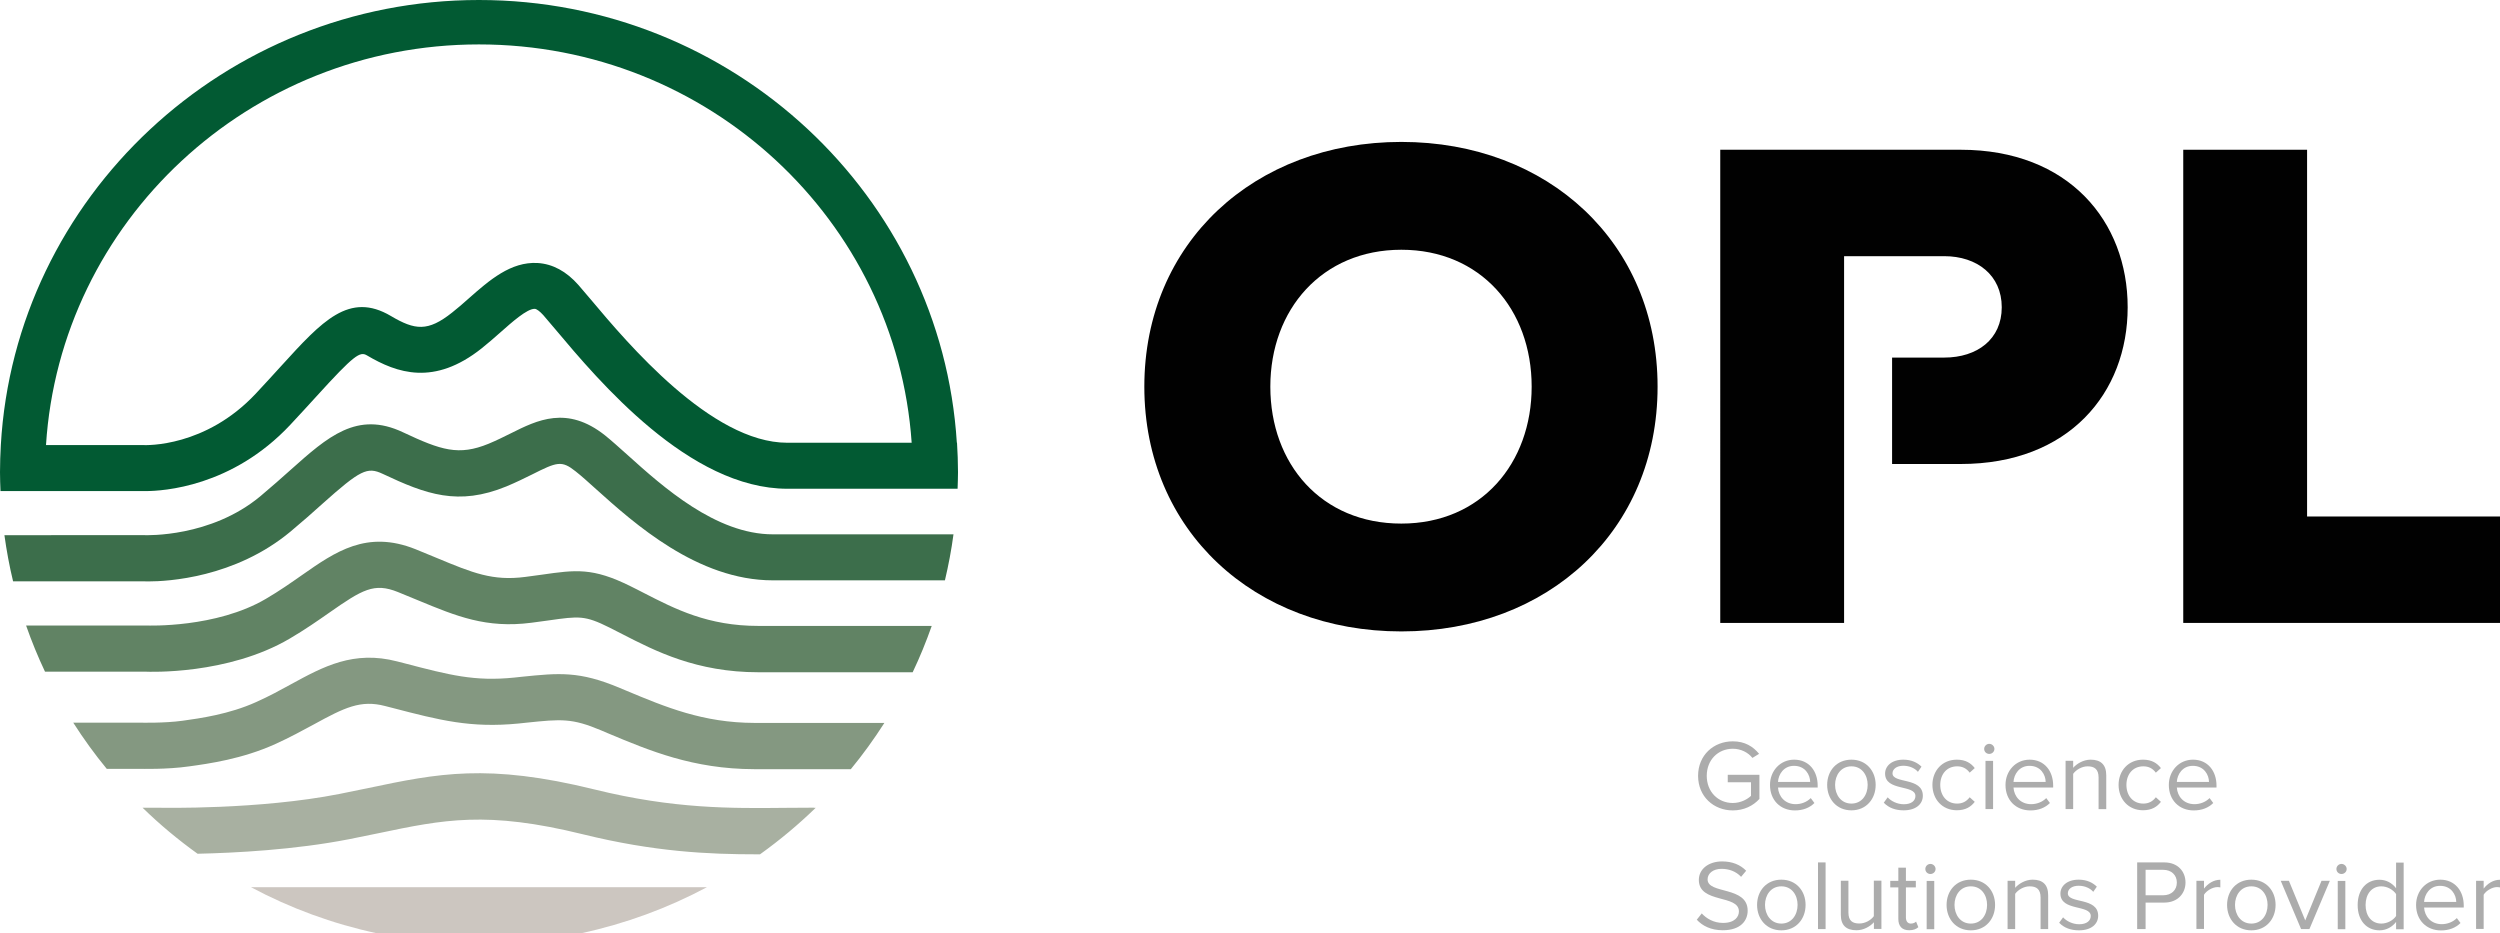 <?xml version="1.0" encoding="UTF-8"?>
<svg id="Layer_1" data-name="Layer 1" xmlns="http://www.w3.org/2000/svg" viewBox="0 0 300 112">
  <defs>
    <style>
      .cls-1 {
        fill: #a8b0a1;
      }

      .cls-2 {
        fill: #ccc6c0;
      }

      .cls-3 {
        fill: #618364;
      }

      .cls-4 {
        fill: #3c6e4b;
      }

      .cls-5 {
        fill: #025a33;
      }

      .cls-6 {
        fill: #acacac;
      }

      .cls-7 {
        fill: #849881;
      }

      .cls-8 {
        fill: #010101;
      }
    </style>
  </defs>
  <g>
    <path class="cls-8" d="M137.32,46.4c0-17.28,13.22-29.37,30.84-29.37s30.75,12.09,30.75,29.37-13.13,29.37-30.75,29.37-30.84-12.09-30.84-29.37Zm46.48,0c0-9.28-6.13-16.43-15.64-16.43s-15.72,7.15-15.72,16.43,6.13,16.43,15.72,16.43,15.64-7.24,15.64-16.43Z"/>
    <path class="cls-8" d="M227.06,42.91h6.24c3.98,0,6.91-2.21,6.91-6.04s-2.94-6.13-6.91-6.13h-12.01v44.01h-14.86V17.97h28.85c12.96,0,20.04,8.6,20.04,18.9s-7.08,18.81-20.04,18.81h-8.23v-12.77Z"/>
    <path class="cls-8" d="M261.99,74.75V17.97h14.86V61.98h23.15v12.77h-38.01Z"/>
  </g>
  <g>
    <path class="cls-6" d="M203.77,93.1c0-2.48,1.86-4.14,4.17-4.14,1.44,0,2.43,.62,3.15,1.5l-.8,.49c-.51-.65-1.38-1.1-2.35-1.1-1.78,0-3.13,1.34-3.13,3.25s1.35,3.26,3.13,3.26c.97,0,1.78-.47,2.18-.86v-1.63h-2.79v-.89h3.8v2.89c-.75,.83-1.86,1.38-3.19,1.38-2.31,0-4.17-1.67-4.17-4.15Z"/>
    <path class="cls-6" d="M212.4,94.19c0-1.68,1.22-3.03,2.9-3.03,1.78,0,2.82,1.37,2.82,3.11v.23h-4.76c.07,1.09,.85,2,2.12,2,.67,0,1.35-.26,1.81-.73l.44,.59c-.58,.58-1.38,.89-2.34,.89-1.74,0-2.99-1.23-2.99-3.05Zm2.88-2.29c-1.25,0-1.87,1.04-1.92,1.93h3.86c-.01-.86-.6-1.93-1.94-1.93Z"/>
    <path class="cls-6" d="M219.26,94.19c0-1.68,1.12-3.03,2.91-3.03s2.91,1.36,2.91,3.03-1.12,3.05-2.91,3.05-2.91-1.37-2.91-3.05Zm4.86,0c0-1.17-.69-2.23-1.95-2.23s-1.96,1.06-1.96,2.23,.7,2.24,1.96,2.24,1.95-1.06,1.95-2.24Z"/>
    <path class="cls-6" d="M226.05,96.33l.47-.65c.39,.44,1.13,.83,1.94,.83,.9,0,1.39-.42,1.39-.99,0-1.4-3.64-.54-3.64-2.69,0-.9,.79-1.67,2.19-1.67,1,0,1.7,.37,2.18,.84l-.43,.62c-.35-.42-1-.73-1.75-.73-.8,0-1.3,.4-1.3,.91,0,1.27,3.64,.43,3.64,2.69,0,.97-.79,1.75-2.31,1.75-.96,0-1.78-.29-2.37-.91Z"/>
    <path class="cls-6" d="M231.89,94.19c0-1.71,1.18-3.03,2.93-3.03,1.07,0,1.7,.43,2.15,1.01l-.61,.55c-.39-.53-.89-.76-1.5-.76-1.25,0-2.03,.95-2.03,2.23s.78,2.24,2.03,2.24c.61,0,1.11-.24,1.5-.76l.61,.55c-.45,.58-1.08,1.01-2.15,1.01-1.75,0-2.93-1.32-2.93-3.05Z"/>
    <path class="cls-6" d="M238.1,89.87c0-.33,.28-.61,.61-.61s.62,.28,.62,.61-.28,.6-.62,.6-.61-.26-.61-.6Zm.16,7.22v-5.79h.91v5.79h-.91Z"/>
    <path class="cls-6" d="M240.66,94.19c0-1.68,1.22-3.03,2.9-3.03,1.78,0,2.82,1.37,2.82,3.11v.23h-4.76c.07,1.09,.85,2,2.12,2,.67,0,1.35-.26,1.81-.73l.44,.59c-.58,.58-1.38,.89-2.34,.89-1.74,0-2.99-1.23-2.99-3.05Zm2.88-2.29c-1.25,0-1.87,1.04-1.92,1.93h3.86c-.01-.86-.6-1.93-1.94-1.93Z"/>
    <path class="cls-6" d="M251.83,97.09v-3.79c0-1.02-.53-1.34-1.31-1.34-.72,0-1.4,.43-1.74,.9v4.23h-.91v-5.79h.91v.84c.41-.48,1.22-.98,2.09-.98,1.23,0,1.88,.61,1.88,1.87v4.07h-.91Z"/>
    <path class="cls-6" d="M254.23,94.19c0-1.71,1.18-3.03,2.93-3.03,1.07,0,1.7,.43,2.15,1.01l-.61,.55c-.39-.53-.89-.76-1.5-.76-1.25,0-2.03,.95-2.03,2.23s.78,2.24,2.03,2.24c.61,0,1.11-.24,1.5-.76l.61,.55c-.45,.58-1.08,1.01-2.15,1.01-1.75,0-2.93-1.32-2.93-3.05Z"/>
    <path class="cls-6" d="M260.26,94.19c0-1.68,1.22-3.03,2.9-3.03,1.78,0,2.82,1.37,2.82,3.11v.23h-4.76c.07,1.09,.85,2,2.12,2,.67,0,1.35-.26,1.81-.73l.44,.59c-.58,.58-1.38,.89-2.34,.89-1.74,0-2.99-1.23-2.99-3.05Zm2.88-2.29c-1.25,0-1.87,1.04-1.92,1.93h3.86c-.01-.86-.6-1.93-1.94-1.93Z"/>
    <path class="cls-6" d="M203.61,110.37l.6-.76c.54,.59,1.41,1.14,2.55,1.14,1.45,0,1.91-.77,1.91-1.38,0-2.06-4.81-.92-4.81-3.78,0-1.32,1.19-2.22,2.79-2.22,1.24,0,2.2,.41,2.89,1.12l-.61,.73c-.61-.66-1.46-.96-2.35-.96-.97,0-1.67,.52-1.67,1.27,0,1.8,4.81,.77,4.81,3.75,0,1.16-.8,2.35-2.99,2.35-1.41,0-2.45-.53-3.12-1.27Z"/>
    <path class="cls-6" d="M210.85,108.59c0-1.68,1.12-3.03,2.91-3.03s2.91,1.35,2.91,3.03-1.12,3.05-2.91,3.05-2.91-1.37-2.91-3.05Zm4.86,0c0-1.18-.69-2.23-1.95-2.23s-1.96,1.06-1.96,2.23,.71,2.24,1.96,2.24,1.95-1.06,1.95-2.24Z"/>
    <path class="cls-6" d="M218.16,111.49v-8h.91v8h-.91Z"/>
    <path class="cls-6" d="M224.87,111.49v-.82c-.45,.5-1.22,.96-2.09,.96-1.23,0-1.88-.59-1.88-1.85v-4.09h.91v3.81c0,1.02,.52,1.32,1.31,1.32,.72,0,1.4-.41,1.74-.88v-4.26h.91v5.79h-.91Z"/>
    <path class="cls-6" d="M227.8,110.28v-3.79h-.97v-.79h.97v-1.58h.91v1.58h1.19v.79h-1.19v3.6c0,.43,.19,.74,.6,.74,.26,0,.5-.11,.62-.24l.27,.67c-.23,.21-.56,.37-1.1,.37-.86,0-1.3-.49-1.3-1.36Z"/>
    <path class="cls-6" d="M231.04,104.28c0-.34,.28-.61,.61-.61s.62,.28,.62,.61-.28,.6-.62,.6-.61-.26-.61-.6Zm.16,7.22v-5.79h.91v5.79h-.91Z"/>
    <path class="cls-6" d="M233.59,108.59c0-1.68,1.12-3.03,2.91-3.03s2.91,1.35,2.91,3.03-1.12,3.05-2.91,3.05-2.91-1.37-2.91-3.05Zm4.86,0c0-1.18-.69-2.23-1.95-2.23s-1.96,1.06-1.96,2.23,.7,2.24,1.96,2.24,1.95-1.06,1.95-2.24Z"/>
    <path class="cls-6" d="M244.87,111.49v-3.79c0-1.02-.52-1.34-1.31-1.34-.72,0-1.4,.43-1.74,.9v4.23h-.91v-5.79h.91v.84c.41-.48,1.22-.98,2.09-.98,1.23,0,1.87,.61,1.87,1.87v4.06h-.91Z"/>
    <path class="cls-6" d="M247.1,110.73l.47-.65c.39,.44,1.13,.83,1.93,.83,.9,0,1.39-.42,1.39-.99,0-1.4-3.64-.54-3.64-2.69,0-.9,.79-1.67,2.19-1.67,1,0,1.7,.37,2.18,.84l-.43,.62c-.35-.42-1-.73-1.75-.73-.8,0-1.3,.39-1.3,.91,0,1.27,3.64,.43,3.64,2.69,0,.97-.79,1.75-2.31,1.75-.96,0-1.78-.29-2.37-.91Z"/>
    <path class="cls-6" d="M256.46,111.49v-8h3.26c1.63,0,2.54,1.1,2.54,2.41s-.94,2.41-2.54,2.41h-2.25v3.18h-1.01Zm4.76-5.59c0-.9-.66-1.52-1.62-1.52h-2.13v3.05h2.13c.96,0,1.62-.62,1.62-1.52Z"/>
    <path class="cls-6" d="M263.57,111.49v-5.79h.91v.93c.48-.61,1.16-1.06,1.96-1.06v.92c-.11-.02-.22-.04-.36-.04-.56,0-1.33,.45-1.6,.92v4.1h-.91Z"/>
    <path class="cls-6" d="M267.25,108.59c0-1.68,1.12-3.03,2.91-3.03s2.91,1.35,2.91,3.03-1.12,3.05-2.91,3.05-2.91-1.37-2.91-3.05Zm4.86,0c0-1.18-.69-2.23-1.95-2.23s-1.96,1.06-1.96,2.23,.7,2.24,1.96,2.24,1.95-1.06,1.95-2.24Z"/>
    <path class="cls-6" d="M276.13,111.49l-2.44-5.79h.98l1.96,4.75,1.95-4.75h1l-2.45,5.79h-1Z"/>
    <path class="cls-6" d="M280.37,104.28c0-.34,.28-.61,.61-.61s.62,.28,.62,.61-.28,.6-.62,.6-.61-.26-.61-.6Zm.16,7.22v-5.79h.91v5.79h-.91Z"/>
    <path class="cls-6" d="M287.53,111.49v-.86c-.44,.59-1.16,1.01-1.99,1.01-1.53,0-2.62-1.15-2.62-3.03s1.07-3.04,2.62-3.04c.79,0,1.51,.38,1.99,1.02v-3.08h.91v8h-.91Zm0-1.57v-2.63c-.33-.5-1.04-.93-1.77-.93-1.18,0-1.89,.96-1.89,2.24s.7,2.23,1.89,2.23c.73,0,1.44-.41,1.77-.91Z"/>
    <path class="cls-6" d="M289.93,108.59c0-1.68,1.22-3.03,2.9-3.03,1.78,0,2.82,1.37,2.82,3.11v.23h-4.76c.07,1.09,.85,2,2.12,2,.67,0,1.35-.26,1.81-.73l.44,.59c-.58,.58-1.38,.89-2.34,.89-1.74,0-2.99-1.23-2.99-3.05Zm2.88-2.29c-1.25,0-1.87,1.04-1.92,1.93h3.86c-.01-.86-.6-1.93-1.94-1.93Z"/>
    <path class="cls-6" d="M297.13,111.49v-5.79h.91v.93c.47-.61,1.16-1.06,1.96-1.06v.92c-.11-.02-.22-.04-.37-.04-.56,0-1.33,.45-1.59,.92v4.1h-.91Z"/>
  </g>
  <path class="cls-4" d="M114.43,64.12h-21.69c-6.84,0-13.21-5.72-17.42-9.51-1.04-.93-1.95-1.75-2.71-2.36-4.57-3.63-8.15-1.83-11.31-.25-.81,.4-1.68,.84-2.67,1.25-3.59,1.47-5.67,.79-10.28-1.38-5.5-2.6-9.02,.54-13.47,4.51-1.07,.96-2.27,2.02-3.65,3.18-5.96,4.95-13.65,4.66-13.87,4.66H.53c.26,1.88,.6,3.72,1.04,5.54h15.65c.05,0,.26,.01,.6,.01,2.26,0,10.35-.42,17.04-5.98,1.44-1.2,2.69-2.31,3.8-3.31,4.59-4.1,5.41-4.49,7.26-3.62,5.21,2.46,9.06,3.89,14.87,1.5,1.15-.48,2.16-.98,3.05-1.42,3-1.51,3.55-1.72,5.23-.38,.7,.55,1.52,1.29,2.45,2.13,4.56,4.1,12.19,10.95,21.21,10.95h20.66c.43-1.82,.78-3.66,1.03-5.54Z"/>
  <path class="cls-3" d="M111.8,75.11h-20.79c-6.05,0-9.96-2.01-13.74-3.95-.55-.28-1.08-.56-1.62-.82-4.53-2.25-6.57-1.96-10.62-1.38-.6,.08-1.26,.18-2,.27-3.91,.51-6.3-.48-10.63-2.28-.8-.33-1.64-.68-2.55-1.05-5.84-2.33-9.61,.31-13.61,3.11-1.33,.93-2.71,1.9-4.35,2.86-5.96,3.5-14.12,3.2-14.32,3.19H3.13c.66,1.89,1.42,3.74,2.27,5.54h12.05c.41,.02,9.89,.4,17.32-3.97,1.84-1.08,3.37-2.15,4.73-3.1,4-2.8,5.4-3.63,8.24-2.49,.88,.35,1.7,.69,2.48,1.02,4.54,1.88,8.13,3.37,13.54,2.67,.77-.1,1.45-.2,2.07-.28,3.67-.52,4.34-.62,7.29,.85,.51,.25,1.02,.52,1.55,.79,3.97,2.04,8.91,4.58,16.34,4.58h18.51c.86-1.8,1.61-3.65,2.28-5.54Z"/>
  <path class="cls-7" d="M106.14,86.75h-10.84c-1.67,0-3.29,0-4.77,0-6.18-.02-10.66-1.9-15.4-3.88l-.74-.31c-4.88-2.06-7.32-1.8-11.76-1.35l-.93,.1c-4.76,.48-7.74-.3-13.14-1.71l-.9-.23c-5.23-1.36-8.87,.63-12.72,2.73-1.31,.72-2.66,1.46-4.21,2.15-3.23,1.46-6.74,1.95-8.83,2.24-2.19,.3-4.92,.23-5.03,.23H8.79c1.23,1.93,2.57,3.78,4.02,5.54h3.96c.13,0,3.23,.09,5.89-.29,2.4-.33,6.42-.89,10.39-2.69,1.74-.79,3.26-1.62,4.59-2.34,3.72-2.04,5.64-2.98,8.56-2.22l.9,.23c5.65,1.47,9.37,2.44,15.15,1.87l.94-.1c4.17-.43,5.43-.56,8.96,.93l.75,.32c5.05,2.12,10.27,4.31,17.58,4.33,.57,0,1.16,0,1.76,0,.98,0,2,0,3.05,0h6.81c1.45-1.76,2.79-3.62,4.02-5.54Z"/>
  <path class="cls-1" d="M97.66,96.92c-1.1,0-2.2,.01-3.31,.02-6.64,.07-13.5,.14-23.03-2.21-12.82-3.16-18.81-1.91-27.1-.17-1.1,.23-2.25,.47-3.47,.71-9.68,1.91-21.38,1.66-21.56,1.66h-2.08c2.05,2,4.26,3.84,6.6,5.52,4.52-.1,11.65-.47,18.15-1.74,1.24-.25,2.41-.49,3.54-.72,7.83-1.64,13.01-2.72,24.57,.13,8.54,2.1,14.99,2.4,20.96,2.4,.09,0,.18,0,.27,0,2.37-1.7,4.6-3.56,6.68-5.58h-.2Z"/>
  <path class="cls-2" d="M84.83,106.46H30.11c4.69,2.51,9.78,4.39,15.15,5.54h24.43c5.36-1.15,10.45-3.03,15.15-5.54Z"/>
  <path class="cls-5" d="M114.82,53.13h0C112.98,23.53,87.97,0,57.47,0S1.8,23.67,.1,53.4c0,0,0,0,0,0H.1s0,0,0,0c-.06,1.08-.1,2.17-.1,3.26,0,.76,.03,1.52,.06,2.27H16.99s.21,0,.48,0c2.08,0,10.37-.49,17.36-7.95,1.17-1.25,2.2-2.38,3.13-3.4,4.58-5.04,5.24-5.43,6.08-4.93,3.6,2.13,8.05,3.69,13.76-.85,.76-.6,1.49-1.25,2.22-1.89,1.39-1.23,3.23-2.88,4.15-2.85,.23,.01,.61,.3,1.02,.75,.39,.44,.87,1.01,1.43,1.68,5.22,6.22,16.09,19.16,27.87,19.16h20.42c.02-.66,.05-1.33,.05-2,0-1.19-.05-2.37-.12-3.54Zm-20.35,0c-9.13,0-19.23-12.02-23.54-17.15-.59-.7-1.1-1.3-1.51-1.77-1.45-1.65-3.1-2.54-4.91-2.65-3.21-.18-5.78,2.06-8.26,4.25-.65,.58-1.31,1.16-2,1.7-2.91,2.31-4.45,2.12-7.34,.41-5.01-2.96-8.25,.6-13.15,5.98-.91,1-1.93,2.12-3.07,3.34-6.03,6.43-13.11,6.19-13.55,6.17H5.52C7.22,26.61,29.86,5.33,57.47,5.33s50.1,21.14,51.93,47.8h-14.93Z"/>
</svg>